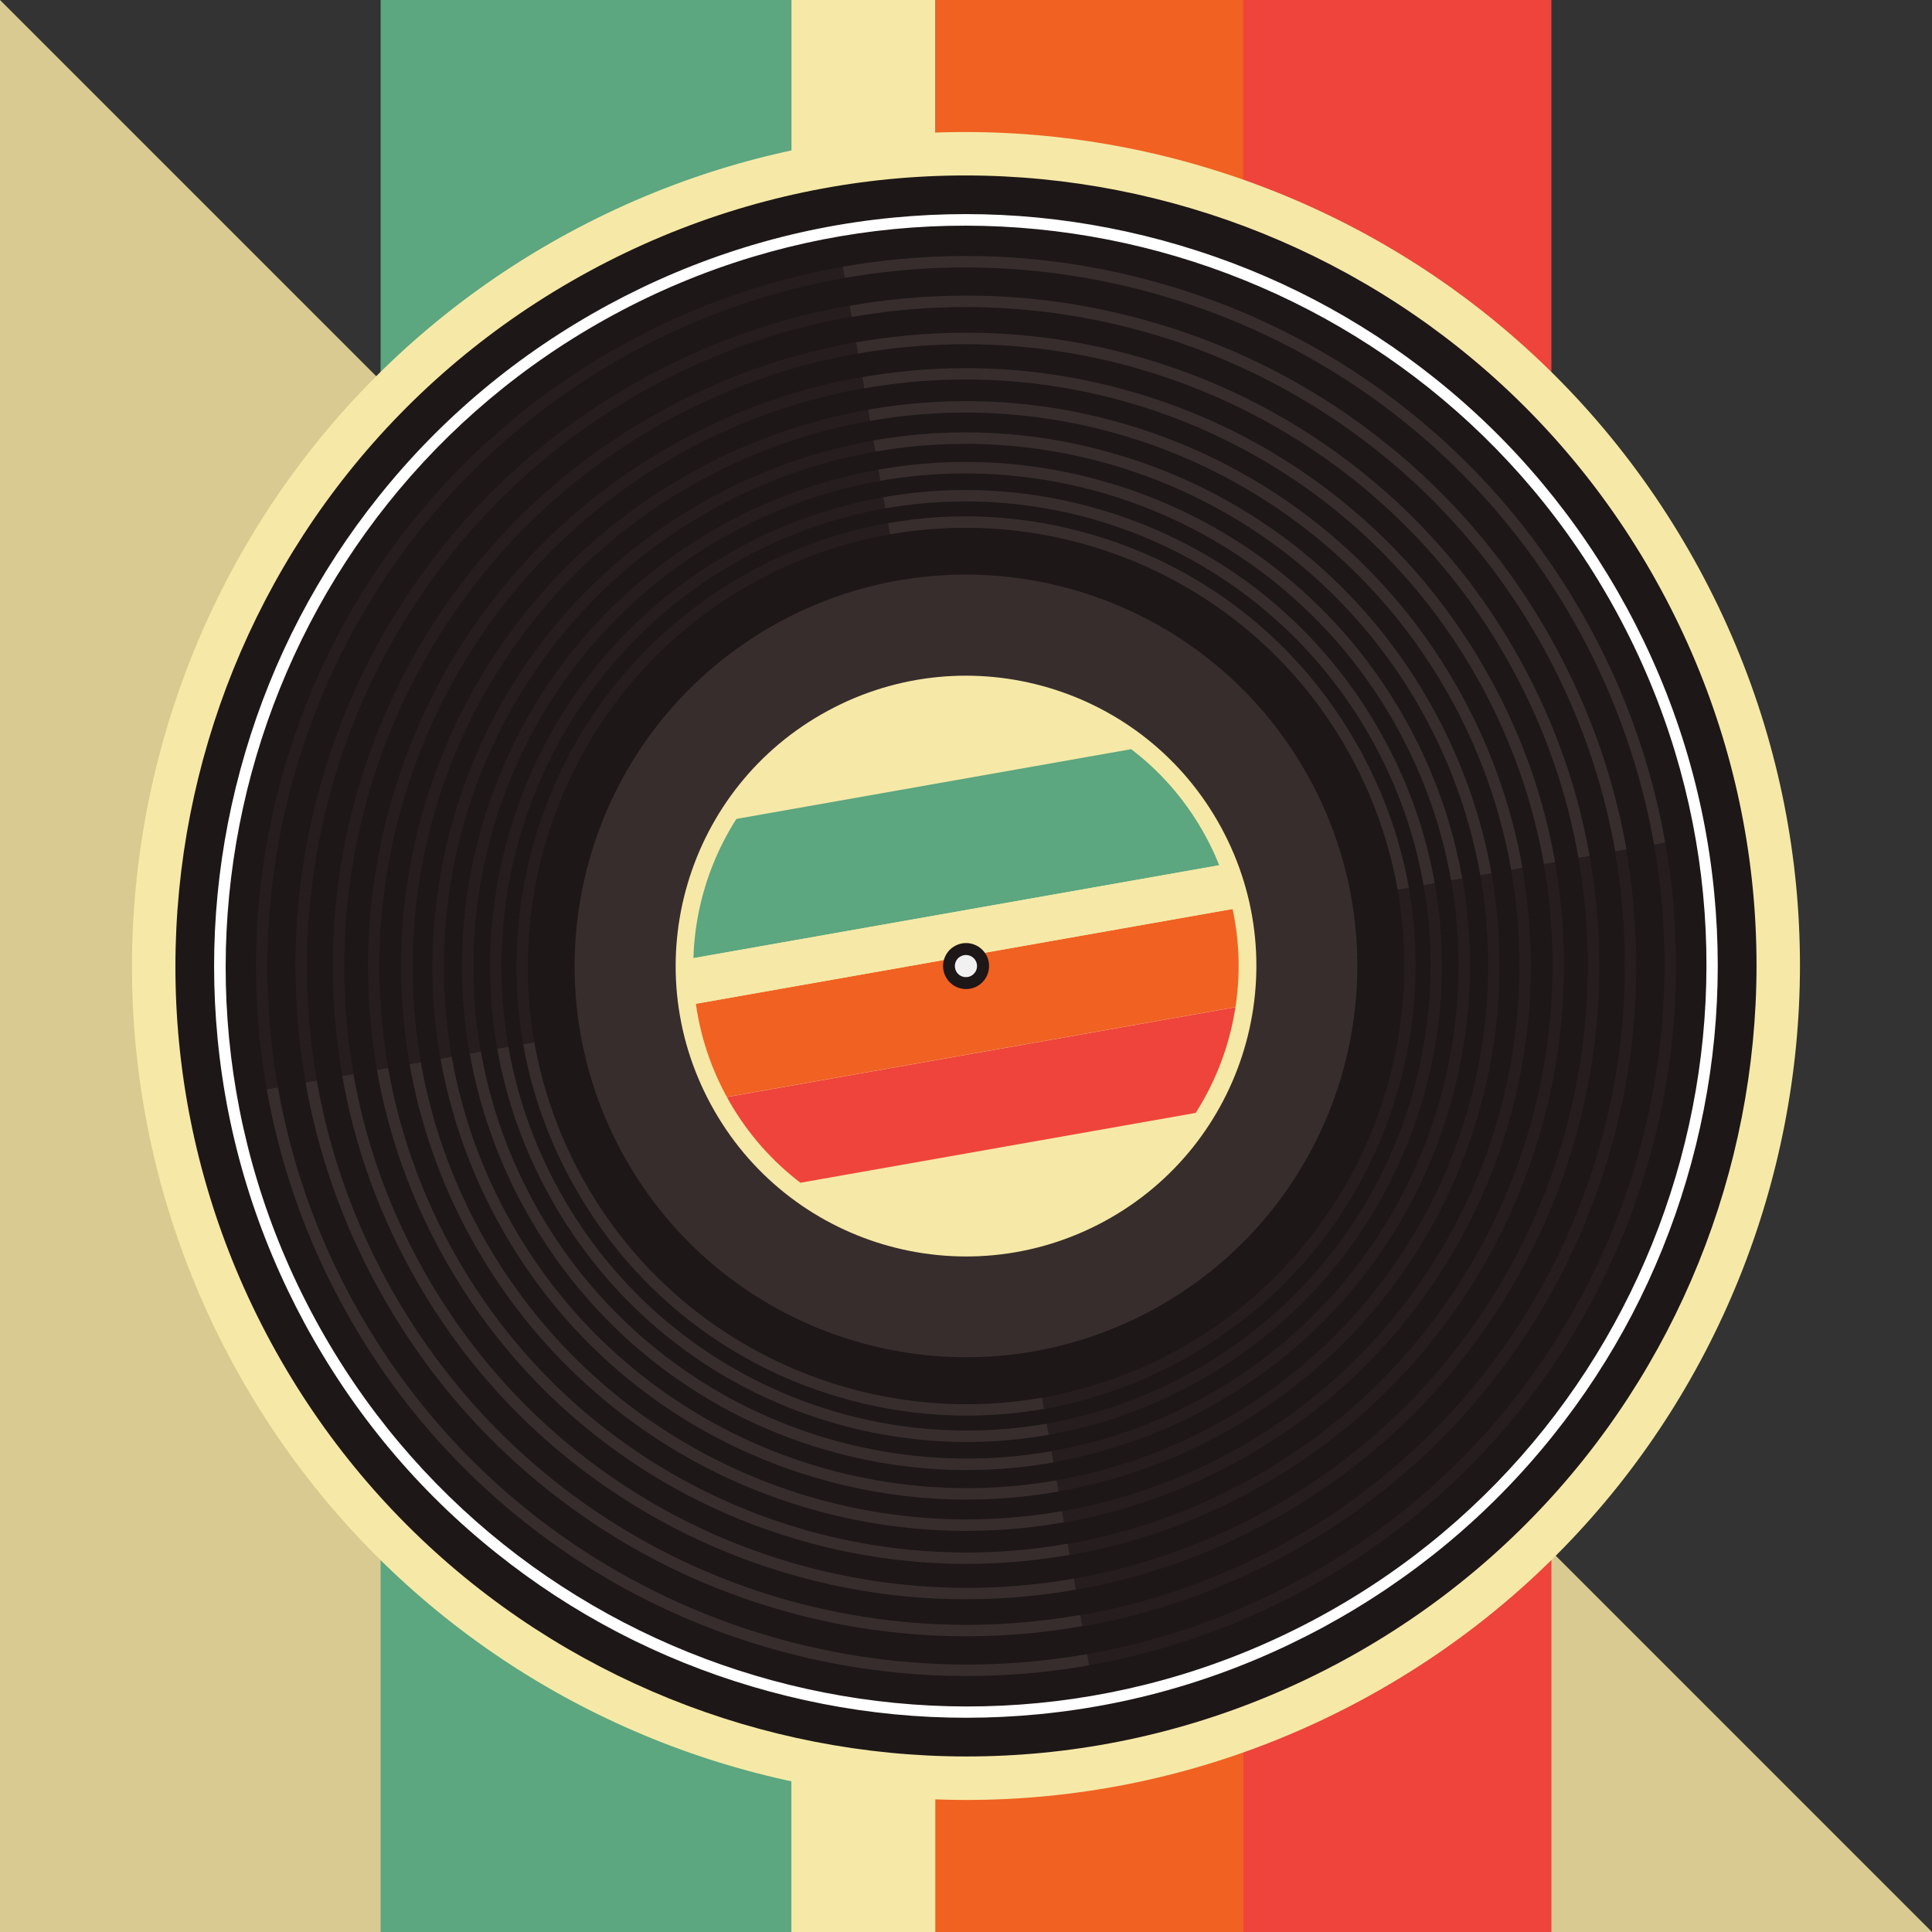 <?xml version="1.0" encoding="utf-8"?>
<!-- Generator: Adobe Illustrator 22.0.1, SVG Export Plug-In . SVG Version: 6.00 Build 0)  -->
<svg xmlns="http://www.w3.org/2000/svg" xmlns:xlink="http://www.w3.org/1999/xlink" version="1.1" id="layer_1" x="0px" y="0px" width="1400px" height="1400px" viewBox="0 0 1400 1400" style="enable-background:new 0 0 1400 1400;" xml:space="preserve">
<rect x="0" y="0" width="1400" height="1400" fill="#333333" stroke="none"/>
<style type="text/css">
	.st0{fill:#F6E9A7;}
	.st1{fill:#D8CA91;}
	.st2{fill:#5CA680;}
	.st3{fill:#F16122;}
	.st4{fill:#EE443B;}
	.st5{fill:#1E1717;}
	.st6{fill:#FFFFFF;}
	.st7{fill:#382D2D;}
	.st8{clip-path:url(#SVGID_2_);}
	.st9{fill:#F1F1F1;}
	.st10{fill:none;}
	.st11{fill:#261E1E;}
</style>
<g>
	
	<polygon class="st1" points="0,0 1400,1400 0,1400  "/>
	<g>
		<rect x="275.8" y="0" class="st2" width="297.7" height="1400"/>
		<rect x="677.7" y="0" class="st3" width="223.3" height="1400"/>
		<rect x="900.9" y="0" class="st4" width="223.3" height="1400"/>
		<rect x="573.5" y="0" class="st0" width="104.2" height="1400"/>
	</g>
	<g>
		<path class="st0" d="M987.9,1231.2c-293.4,159-660.1,50.1-819.2-243.3C9.8,694.6,118.7,327.8,412,168.8    c293.4-159,660.1-50.1,819.2,243.3C1390.2,705.4,1281.3,1072.2,987.9,1231.2"/>
		<path class="st5" d="M972.9,1203.5c-278.1,150.7-625.7,47.5-776.5-230.6C45.7,694.8,149,347.2,427.1,196.5    C705.1,45.7,1052.8,149,1203.5,427C1354.3,705.1,1251,1052.8,972.9,1203.5"/>
		<path class="st5" d="M958.1,1176.1c-262.9,142.5-591.6,44.9-734.1-218C81.4,695.1,179,366.4,441.9,223.9    c262.9-142.5,591.6-44.9,734.1,218C1318.6,704.9,1221,1033.5,958.1,1176.1"/>
		<path class="st6" d="M221.1,959.6c-35-64.7-56.4-134.2-63.4-206.8c-6.8-70.1,0-140,20.1-207.9c20.1-67.8,52.6-130.1,96.6-185.1    c45.5-57,101.4-103.6,166-138.7c64.6-35,134.2-56.4,206.8-63.4c70.1-6.8,140,0,207.8,20.1c67.8,20.1,130.1,52.6,185.1,96.6    c57,45.5,103.6,101.4,138.7,166c35,64.6,56.4,134.2,63.4,206.8c6.8,70.1,0,140-20.1,207.8c-20.1,67.8-52.6,130.1-96.6,185.1    c-45.5,57-101.4,103.6-166,138.7c-64.6,35-134.2,56.4-206.8,63.4c-70.1,6.8-140,0-207.8-20.1c-67.8-20.1-130.1-52.6-185.1-96.6    C302.8,1080.1,256.2,1024.2,221.1,959.6 M1171.8,444.3c-141-260.1-467.4-357-727.5-216c-260.1,141-357,467.4-216,727.5    c141,260.1,467.4,357,727.5,216C1215.9,1030.8,1312.8,704.4,1171.8,444.3"/>
		<path class="st7" d="M835.1,949.2c-137.7,74.6-309.7,23.5-384.4-114.1c-74.6-137.7-23.5-309.7,114.1-384.4    c137.7-74.6,309.7-23.5,384.4,114.1C1023.9,702.5,972.8,874.6,835.1,949.2"/>
		<path class="st0" d="M800.3,885c-102.2,55.4-229.9,17.5-285.2-84.7c-55.4-102.2-17.5-229.9,84.7-285.2    c102.2-55.4,229.9-17.4,285.2,84.7C940.3,701.9,902.4,829.6,800.3,885"/>
		<g>
			<defs>
				<path id="SVGID_1_" d="M794.1,873.7c-95.9,52-215.8,16.4-267.8-79.5c-52-95.9-16.4-215.8,79.5-267.8      c95.9-52,215.8-16.4,267.8,79.5C925.7,701.8,890,821.7,794.1,873.7"/>
			</defs>
			<clipPath id="SVGID_2_">
				<use xlink:href="#SVGID_1_" style="overflow:visible;"/>
			</clipPath>
			<g class="st8">
				
					<rect x="464.1" y="567.5" transform="matrix(0.985 -0.174 0.174 0.985 -96.284 128.256)" class="st2" width="441.7" height="93.9"/>
				
					<rect x="484.1" y="692.5" transform="matrix(0.985 -0.174 0.174 0.985 -115.651 133.444)" class="st3" width="441.7" height="70.4"/>
				
					<rect x="496.3" y="761.9" transform="matrix(0.985 -0.174 0.174 0.985 -127.53 136.648)" class="st4" width="441.7" height="70.4"/>
				
					<rect x="475.1" y="660.4" transform="matrix(0.985 -0.174 0.174 0.985 -107.004 131.185)" class="st0" width="441.7" height="32.9"/>
			</g>
		</g>
		<path class="st5" d="M708,714.7c-8.1,4.4-18.2,1.4-22.6-6.7c-4.4-8.1-1.4-18.2,6.7-22.6c8.1-4.4,18.2-1.4,22.6,6.7    C719.1,700.1,716.1,710.3,708,714.7"/>
		<path class="st9" d="M703.8,707.1c-3.9,2.1-8.8,0.7-10.9-3.2c-2.1-3.9-0.7-8.8,3.2-10.9c3.9-2.1,8.8-0.7,10.9,3.2    C709.2,700.1,707.7,704.9,703.8,707.1"/>
		<path class="st10" d="M634.3,327.3l2.3,13c55.1-9.8,112.1-6.7,167.4,9.7c93.5,27.8,170.6,90.3,217,176c19,35.1,32,72.4,38.7,110.6    l13-2.3c-6.9-39.1-20.1-77.8-40-114.6C953.2,373,790.2,299.9,634.3,327.3z"/>
		<path class="st10" d="M739.7,1107.4c-52.7,5.1-105.2,0-156.2-15.1c-50.9-15.1-97.7-39.5-139.1-72.6    c-42.8-34.2-77.9-76.1-104.2-124.7c-21.2-39.2-35.7-80.7-43.3-123.9l-15.6,2.8c7.7,44,22.5,87.4,45,128.8    c89.3,164.8,272.5,246.9,447.7,216.1l-2.8-15.6C760.7,1104.9,750.2,1106.4,739.7,1107.4z"/>
		<path class="st10" d="M810,329.5c99,29.4,180.6,95.6,229.8,186.3c20.1,37.2,33.9,76.6,41,117l14.2-2.5    c-7.3-41.5-21.3-82.5-42.4-121.5c-84.3-155.4-257-232.9-422.3-203.9l2.5,14.2C691.2,308.8,751.6,312.1,810,329.5z"/>
		<path class="st10" d="M769.7,1095.1l-2.5-14.2c-58.3,10.3-118.7,7.1-177.2-10.3c-99-29.4-180.6-95.6-229.8-186.3    c-20.1-37.2-33.9-76.6-41-117l-14.2,2.5c7.3,41.5,21.3,82.5,42.4,121.5C431.6,1046.6,604.4,1124.1,769.7,1095.1z"/>
		<path class="st10" d="M626.2,281.2l2.8,15.6c10.4-1.8,20.9-3.3,31.4-4.3c52.7-5.1,105.2,0,156.2,15.1    c50.9,15.1,97.7,39.5,139.1,72.6c42.8,34.2,77.9,76.1,104.2,124.7c21.2,39.2,35.7,80.7,43.3,123.9l15.6-2.8    c-7.7-44-22.5-87.4-45-128.8C984.5,332.6,801.3,250.5,626.2,281.2z"/>
		<path class="st10" d="M1012.8,644.8c-5.8-32.8-16.8-65.3-33.6-96.2c-66.7-123.1-203.5-184.4-334.4-161.5L700,700L1012.8,644.8z"/>
		<path class="st10" d="M658,268.6c55.8-5.4,111.4,0,165.3,16c53.9,16,103.5,41.9,147.3,76.8c45.3,36.2,82.4,80.6,110.3,132    c22.5,41.5,37.9,85.5,45.9,131.2l43.6-7.7c-8.7-49.4-25.3-98.2-50.5-144.7C1019.6,287.2,813.9,195,617,229.5l7.7,43.6    C635.7,271.2,646.8,269.7,658,268.6z"/>
		<path class="st10" d="M596.1,1050c-93.5-27.8-170.6-90.3-217-176c-19-35.1-32-72.4-38.7-110.6l-13,2.3c6.9,39.1,20,77.8,40,114.6    c79.5,146.6,242.5,219.7,398.4,192.3l-2.3-13C708.3,1069.5,651.3,1066.4,596.1,1050z"/>
		<path class="st10" d="M607.3,1012.3c-83.4-24.8-152.2-80.5-193.6-157c-17-31.3-28.5-64.6-34.6-98.6l-10.7,1.9    c6.1,34.8,17.8,69.2,35.6,102C474.7,991,619.7,1056,758.5,1031.6l-1.9-10.7C707.4,1029.7,656.5,1026.9,607.3,1012.3z"/>
		<path class="st10" d="M755.2,1012.8L700,700l-312.8,55.2c5.8,32.8,16.8,65.3,33.6,96.2C487.5,974.5,624.3,1035.8,755.2,1012.8z"/>
		<path class="st10" d="M783,1170.5l-7.7-43.6c-11,1.9-22.1,3.5-33.3,4.5c-55.8,5.4-111.4,0-165.3-16    c-53.9-16-103.5-41.9-147.3-76.8c-45.3-36.2-82.4-80.6-110.3-132c-22.5-41.5-37.9-85.5-45.9-131.2l-43.6,7.7    c8.7,49.4,25.3,98.2,50.5,144.7C380.4,1112.8,586.1,1205,783,1170.5z"/>
		<path class="st10" d="M798.2,369.4c88.3,26.2,161.1,85.3,205,166.2c18,33.1,30.2,68.3,36.6,104.4l11.8-2.1    c-6.5-36.9-18.9-73.4-37.7-108.1c-75-138.3-228.8-207.3-375.8-181.5l2.1,11.8C692.1,351,746,353.9,798.2,369.4z"/>
		<path class="st10" d="M762,1051.6l-2.1-11.8c-52.1,9.2-105.9,6.3-158.1-9.2c-88.3-26.2-161.1-85.3-205-166.2    c-18-33.1-30.2-68.4-36.6-104.4l-11.8,2.1c6.5,36.9,18.9,73.4,37.7,108.1C461.1,1008.4,614.9,1077.4,762,1051.6z"/>
		<path class="st10" d="M641.5,368.4l1.9,10.7c49.2-8.7,100.1-5.9,149.3,8.7c83.4,24.8,152.2,80.5,193.6,157    c17,31.3,28.5,64.6,34.6,98.6l10.7-1.9c-6.1-34.8-17.8-69.2-35.6-102C925.3,409,780.3,344,641.5,368.4z"/>
		<path class="st10" d="M747.1,1183.6c-62.5,6.1-124.9,0-185.4-17.9c-60.5-18-116-46.9-165.1-86.1c-50.8-40.6-92.4-90.4-123.7-148    c-25.2-46.5-42.4-95.8-51.5-147.1l-20.1,3.5c9.2,52.4,26.8,104.1,53.5,153.4c106.3,196.2,324.4,294,533,257.4l-3.5-20.1    C772.1,1180.7,759.6,1182.4,747.1,1183.6z"/>
		<path class="st10" d="M612.1,201.3l3.5,20.1c12.3-2.2,24.8-3.9,37.3-5.1c62.5-6.1,124.9,0,185.4,17.9c60.5,18,116,46.9,165.1,86.1    c50.8,40.6,92.4,90.4,123.7,148c25.2,46.5,42.4,95.8,51.5,147.1l20.1-3.5c-9.2-52.4-26.8-104.1-53.5-153.4    C1038.8,262.5,820.7,164.7,612.1,201.3z"/>
		<path class="st7" d="M979.2,548.6c16.7,30.9,27.8,63.4,33.6,96.2l8.1-1.4c-6-34.1-17.6-67.3-34.6-98.6    c-41.5-76.5-110.2-132.3-193.6-157c-49.3-14.6-100.2-17.4-149.3-8.7l1.4,8.1C775.7,364.2,912.5,425.5,979.2,548.6z"/>
		<path class="st7" d="M420.8,851.4c-16.7-30.9-27.8-63.4-33.6-96.2l-8.1,1.4c6,34.1,17.6,67.3,34.6,98.6    c41.5,76.5,110.2,132.3,193.6,157c49.3,14.6,100.2,17.4,149.3,8.7l-1.4-8.1C624.3,1035.8,487.5,974.5,420.8,851.4z"/>
		<path class="st7" d="M996,539.5c17.8,32.8,29.5,67.2,35.6,102l8.1-1.4c-6.4-36.1-18.6-71.3-36.6-104.4    c-43.9-81-116.7-140-205-166.2c-52.2-15.5-106-18.4-158.1-9.2l1.4,8.1C780.3,344,925.3,409,996,539.5z"/>
		<path class="st7" d="M404,860.5c-17.8-32.8-29.5-67.2-35.6-102l-8.1,1.4c6.4,36.1,18.6,71.3,36.6,104.4    c43.9,81,116.7,140,205,166.2c52.2,15.5,106,18.4,158.1,9.2l-1.4-8.1C619.7,1056,474.7,991,404,860.5z"/>
		<path class="st7" d="M1013.8,529.9c18.8,34.7,31.3,71.2,37.7,108.1l8.1-1.4c-6.8-38.2-19.7-75.5-38.7-110.6    c-46.5-85.7-123.5-148.2-217-176c-55.2-16.4-112.2-19.5-167.4-9.7l1.4,8.1C785.1,322.6,938.9,391.5,1013.8,529.9z"/>
		<path class="st7" d="M386.2,870.1c-18.8-34.7-31.3-71.2-37.7-108.1l-8.1,1.4c6.8,38.2,19.7,75.5,38.7,110.6    c46.5,85.7,123.5,148.2,217,176c55.2,16.4,112.2,19.5,167.4,9.7l-1.4-8.1C614.9,1077.4,461.1,1008.4,386.2,870.1z"/>
		<path class="st7" d="M367.3,880.3c-20-36.8-33.1-75.5-40-114.6l-8.1,1.4c7.2,40.4,20.9,79.9,41,117    C409.4,975,491,1041.1,590,1070.5c58.5,17.4,118.8,20.6,177.2,10.3l-1.4-8.1C609.8,1100.1,446.8,1027,367.3,880.3z"/>
		<path class="st7" d="M1032.7,519.7c19.9,36.8,33.1,75.5,40,114.6l8.1-1.4c-7.2-40.4-20.9-79.9-41-117    C990.6,425,909,358.9,810,329.5c-58.5-17.4-118.8-20.7-177.2-10.3l1.4,8.1C790.2,299.9,953.2,373,1032.7,519.7z"/>
		<path class="st7" d="M1052.7,508.8c21.1,39,35.1,80,42.4,121.5l8.1-1.4c-7.6-43.2-22.1-84.8-43.3-123.9    c-26.3-48.6-61.4-90.5-104.2-124.7c-41.3-33-88.1-57.4-139.1-72.6c-51-15.1-103.5-20.2-156.2-15.1c-10.6,1-21,2.5-31.4,4.3    l1.4,8.1C795.6,275.9,968.4,353.4,1052.7,508.8z"/>
		<path class="st7" d="M347.3,891.2c-21.1-39-35.1-80-42.4-121.5l-8.1,1.4c7.6,43.2,22.1,84.8,43.3,123.9    c26.3,48.6,61.4,90.5,104.2,124.7c41.3,33,88.1,57.4,139.1,72.6c50.9,15.1,103.5,20.2,156.2,15.1c10.6-1,21-2.5,31.4-4.3l-1.4-8.1    C604.4,1124.1,431.6,1046.6,347.3,891.2z"/>
		<path class="st7" d="M1073.8,497.4c22.4,41.4,37.2,84.8,45,128.8l8.1-1.4c-8-45.8-23.4-89.8-45.9-131.2    c-27.9-51.4-65-95.9-110.3-132c-43.8-35-93.3-60.8-147.3-76.8c-53.9-16-109.6-21.4-165.3-16c-11.2,1.1-22.3,2.6-33.3,4.5l1.4,8.1    C801.3,250.5,984.5,332.6,1073.8,497.4z"/>
		<path class="st7" d="M326.2,902.6c-22.4-41.4-37.2-84.8-45-128.8l-8.1,1.4c8,45.8,23.4,89.8,45.9,131.2    c27.9,51.4,65,95.9,110.3,132c43.8,35,93.3,60.8,147.3,76.8c53.9,16,109.6,21.4,165.3,16c11.2-1.1,22.3-2.6,33.3-4.5l-1.4-8.1    C598.7,1149.5,415.5,1067.4,326.2,902.6z"/>
		<path class="st7" d="M1120,472.3c25.2,46.5,41.8,95.3,50.5,144.7l8.1-1.4c-9-51.3-26.3-100.6-51.5-147.1    c-31.3-57.7-72.9-107.5-123.7-148c-49.1-39.2-104.6-68.2-165.1-86.1c-60.5-18-122.8-24-185.4-17.9c-12.5,1.2-25,2.9-37.3,5.1    l1.4,8.1C813.9,195,1019.6,287.2,1120,472.3z"/>
		<path class="st7" d="M280,927.6c-25.2-46.5-41.8-95.3-50.5-144.7l-8.1,1.4c9,51.3,26.3,100.6,51.5,147.1    c31.3,57.7,72.9,107.5,123.7,148c49.1,39.2,104.6,68.2,165.1,86.1c60.5,18,122.8,24,185.4,17.9c12.5-1.2,25-2.9,37.3-5.1l-1.4-8.1    C586.1,1205,380.4,1112.8,280,927.6z"/>
		<path class="st7" d="M1145.1,458.7c26.7,49.2,44.3,101,53.5,153.4l8.1-1.4c-9.6-54.3-27.8-106.6-54.5-155.8    c-33.1-61-77.2-113.8-131-156.8c-52-41.5-110.8-72.2-174.8-91.2c-64-19-130.1-25.4-196.3-19c-13.3,1.3-26.5,3.1-39.5,5.4l1.4,8.1    C820.7,164.7,1038.8,262.5,1145.1,458.7z"/>
		<path class="st7" d="M254.9,941.3c-26.7-49.2-44.3-101-53.5-153.4l-8.1,1.4c9.6,54.3,27.8,106.6,54.5,155.8    c33.1,61.1,77.2,113.8,131,156.8c52,41.5,110.8,72.2,174.8,91.2c64,19,130.1,25.4,196.3,19c13.3-1.3,26.5-3.1,39.5-5.4l-1.4-8.1    C579.3,1235.3,361.2,1137.5,254.9,941.3z"/>
		<path class="st10" d="M906.5,1080.9c51.4-27.9,95.9-65,132-110.3c35-43.8,60.8-93.3,76.8-147.3c16-53.9,21.4-109.6,16-165.3    c-1.1-11.2-2.6-22.3-4.5-33.3l17-3c-8.2-46.6-23.9-92.7-47.6-136.5c-94.7-174.6-288.8-261.7-474.5-229.1l3,17    c-45.8,8-89.8,23.4-131.2,45.9c-51.4,27.9-95.9,65-132.1,110.3c-35,43.8-60.8,93.3-76.8,147.3c-16,53.9-21.4,109.6-16,165.3    c1.1,11.2,2.6,22.3,4.5,33.3l-17,3c8.2,46.6,23.9,92.7,47.7,136.5c94.7,174.6,288.8,261.7,474.5,229.1l-3-17    C821,1118.8,865,1103.4,906.5,1080.9z"/>
		<path class="st7" d="M1096.2,485.2c23.8,43.8,39.5,89.9,47.6,136.5l8.1-1.4c-8.5-48.4-24.8-95-48.6-138.9    c-29.5-54.5-68.8-101.5-116.8-139.8c-46.4-37-98.8-64.4-155.9-81.4c-57.1-17-116-22.7-175.1-16.9c-11.8,1.1-23.6,2.8-35.2,4.8    l1.4,8.1C807.4,223.5,1001.6,310.6,1096.2,485.2z"/>
		<path class="st7" d="M778.3,1143.9c-185.7,32.6-379.8-54.5-474.5-229.1c-23.8-43.8-39.5-89.9-47.7-136.5l-8.1,1.4    c8.5,48.4,24.8,95,48.6,138.9c29.5,54.4,68.8,101.5,116.8,139.8c46.4,37,98.8,64.4,155.9,81.4c57.1,17,116,22.7,175.1,16.9    c11.8-1.1,23.6-2.8,35.2-4.8L778.3,1143.9z"/>
		<g>
			<path class="st11" d="M544.8,413.6c-76.5,41.5-132.3,110.2-157,193.6c-14.6,49.3-17.4,100.2-8.7,149.3l8.1-1.4     c-23-130.9,38.4-267.7,161.5-334.4c30.9-16.7,63.4-27.8,96.2-33.6l-1.4-8.1C609.3,385.1,576.1,396.7,544.8,413.6z"/>
			<path class="st11" d="M539.5,404c32.8-17.8,67.2-29.5,102-35.6l-1.4-8.1c-36.1,6.4-71.3,18.6-104.4,36.6     c-81,43.9-140,116.7-166.2,205c-15.5,52.2-18.4,106-9.2,158.1l8.1-1.4C344,619.7,409,474.7,539.5,404z"/>
			<path class="st11" d="M526,379c-85.7,46.5-148.2,123.5-176,217c-16.4,55.2-19.5,112.2-9.7,167.4l8.1-1.4     c-25.8-147.1,43.1-300.8,181.5-375.8c34.7-18.8,71.2-31.3,108.1-37.7l-1.4-8.1C598.4,347.1,561.1,360,526,379z"/>
			<path class="st11" d="M519.7,367.3c36.8-20,75.5-33.1,114.6-40l-1.4-8.1c-40.4,7.2-79.9,20.9-117,41     C425,409.4,358.9,491,329.5,590c-17.4,58.5-20.7,118.8-10.3,177.2l8.1-1.4C299.9,609.8,373,446.8,519.7,367.3z"/>
			<path class="st11" d="M380.3,444.4c-33,41.3-57.4,88.1-72.6,139.1c-15.1,50.9-20.2,103.5-15.1,156.2c1,10.6,2.5,21,4.3,31.4     l8.1-1.4c-29-165.3,48.5-338.1,203.9-422.3c39-21.1,80-35.1,121.5-42.4l-1.4-8.1c-43.2,7.6-84.8,22.1-123.9,43.3     C456.4,366.5,414.4,401.6,380.3,444.4z"/>
			<path class="st11" d="M497.4,326.2c41.4-22.4,84.8-37.2,128.8-45l-1.4-8.1c-45.8,8-89.8,23.4-131.2,45.9     c-51.4,27.9-95.9,65-132.1,110.3c-35,43.8-60.8,93.3-76.8,147.3c-16,53.9-21.4,109.6-16,165.3c1.1,11.2,2.6,22.3,4.5,33.3     l8.1-1.4C250.5,598.7,332.6,415.5,497.4,326.2z"/>
			<path class="st11" d="M320.4,396.6c-39.2,49.1-68.2,104.6-86.1,165.1c-18,60.5-24,122.8-17.9,185.4c1.2,12.5,2.9,25,5.1,37.3     l8.1-1.4C195,586.1,287.2,380.4,472.4,280c46.5-25.2,95.3-41.8,144.7-50.5l-1.4-8.1c-51.3,9-100.6,26.3-147.1,51.5     C410.8,304.2,361,345.8,320.4,396.6z"/>
			<path class="st11" d="M458.7,254.9c49.2-26.7,101-44.3,153.4-53.5l-1.4-8.1c-54.3,9.6-106.6,27.8-155.8,54.5     c-61,33.1-113.8,77.2-156.8,131c-41.5,52-72.2,110.8-91.2,174.8c-19,64-25.4,130.1-19,196.3c1.3,13.3,3.1,26.5,5.4,39.5l8.1-1.4     C164.7,579.3,262.5,361.2,458.7,254.9z"/>
			<path class="st11" d="M485.2,303.8c43.8-23.8,89.9-39.5,136.5-47.7l-1.4-8.1c-48.4,8.5-95,24.8-138.9,48.6     c-54.4,29.5-101.5,68.8-139.8,116.8c-37,46.4-64.4,98.8-81.4,155.9c-17,57.1-22.7,116-16.9,175.1c1.1,11.8,2.8,23.6,4.8,35.2     l8.1-1.4C223.5,592.6,310.6,398.4,485.2,303.8z"/>
			<path class="st11" d="M914.8,1096.2c-43.8,23.8-89.9,39.5-136.5,47.7l1.4,8.1c48.4-8.5,95-24.8,138.9-48.6     c54.4-29.5,101.5-68.8,139.8-116.8c37-46.4,64.4-98.8,81.4-155.9c17-57.1,22.7-116,16.9-175.1c-1.1-11.8-2.8-23.6-4.8-35.2     l-8.1,1.4C1176.5,807.4,1089.4,1001.6,914.8,1096.2z"/>
			<path class="st11" d="M851.4,979.2c-30.9,16.7-63.4,27.8-96.2,33.6l1.4,8.1c34.1-6,67.3-17.6,98.6-34.6     c76.5-41.5,132.3-110.2,157-193.6c14.6-49.3,17.4-100.2,8.7-149.3l-8.1,1.4C1035.8,775.7,974.5,912.5,851.4,979.2z"/>
			<path class="st11" d="M864.3,1003.2c81-43.9,140-116.7,166.2-205c15.5-52.2,18.4-106,9.2-158.1l-8.1,1.4     C1056,780.3,991,925.3,860.5,996c-32.8,17.8-67.2,29.5-102,35.6l1.4,8.1C796,1033.4,831.2,1021.1,864.3,1003.2z"/>
			<path class="st11" d="M870.1,1013.8c-34.7,18.8-71.2,31.3-108.1,37.7l1.4,8.1c38.2-6.8,75.5-19.7,110.6-38.7     c85.7-46.5,148.2-123.5,176-217c16.4-55.2,19.5-112.2,9.7-167.4l-8.1,1.4C1077.4,785.1,1008.5,938.8,870.1,1013.8z"/>
			<path class="st11" d="M884.2,1039.8C975,990.6,1041.1,909,1070.5,810c17.4-58.5,20.6-118.8,10.3-177.2l-8.1,1.4     c27.4,155.9-45.7,318.9-192.4,398.4c-36.8,20-75.5,33.1-114.6,40l1.4,8.1C807.6,1073.7,847,1059.9,884.2,1039.8z"/>
			<path class="st11" d="M891.2,1052.7c-39,21.1-80,35.1-121.5,42.4l1.4,8.1c43.2-7.6,84.8-22.1,123.9-43.3     c48.6-26.3,90.5-61.4,124.7-104.2c33-41.3,57.4-88.1,72.6-139.1c15.1-50.9,20.2-103.5,15.1-156.1c-1-10.6-2.5-21-4.3-31.4     l-8.1,1.4C1124.1,795.6,1046.6,968.4,891.2,1052.7z"/>
			<path class="st11" d="M1038.5,970.6c35-43.8,60.8-93.3,76.8-147.3c16-53.9,21.4-109.6,16-165.3c-1.1-11.2-2.6-22.3-4.5-33.3     l-8.1,1.4c30.7,175.2-51.4,358.3-216.1,447.7c-41.4,22.4-84.8,37.2-128.8,45l1.4,8.1c45.8-8,89.8-23.4,131.2-45.9     C957.9,1053.1,1002.3,1015.9,1038.5,970.6z"/>
			<path class="st11" d="M927.6,1120c-46.5,25.2-95.3,41.8-144.7,50.5l1.4,8.1c51.3-9,100.6-26.3,147.1-51.5     c57.7-31.3,107.5-72.9,148-123.7c39.2-49.1,68.2-104.6,86.1-165.1c18-60.5,24-122.8,17.9-185.4c-1.2-12.5-2.9-25-5.1-37.3     l-8.1,1.4C1205,813.9,1112.8,1019.6,927.6,1120z"/>
			<path class="st11" d="M1101.9,1021.3c41.5-52,72.2-110.8,91.2-174.8c19-64,25.4-130.1,19-196.3c-1.3-13.3-3.1-26.5-5.4-39.5     l-8.1,1.4c36.6,208.6-61.2,426.7-257.4,533c-49.2,26.7-101,44.3-153.4,53.5l1.4,8.1c54.3-9.6,106.6-27.8,155.8-54.5     C1006.2,1119.1,1058.9,1075.1,1101.9,1021.3z"/>
		</g>
	</g>
</g>
</svg>
